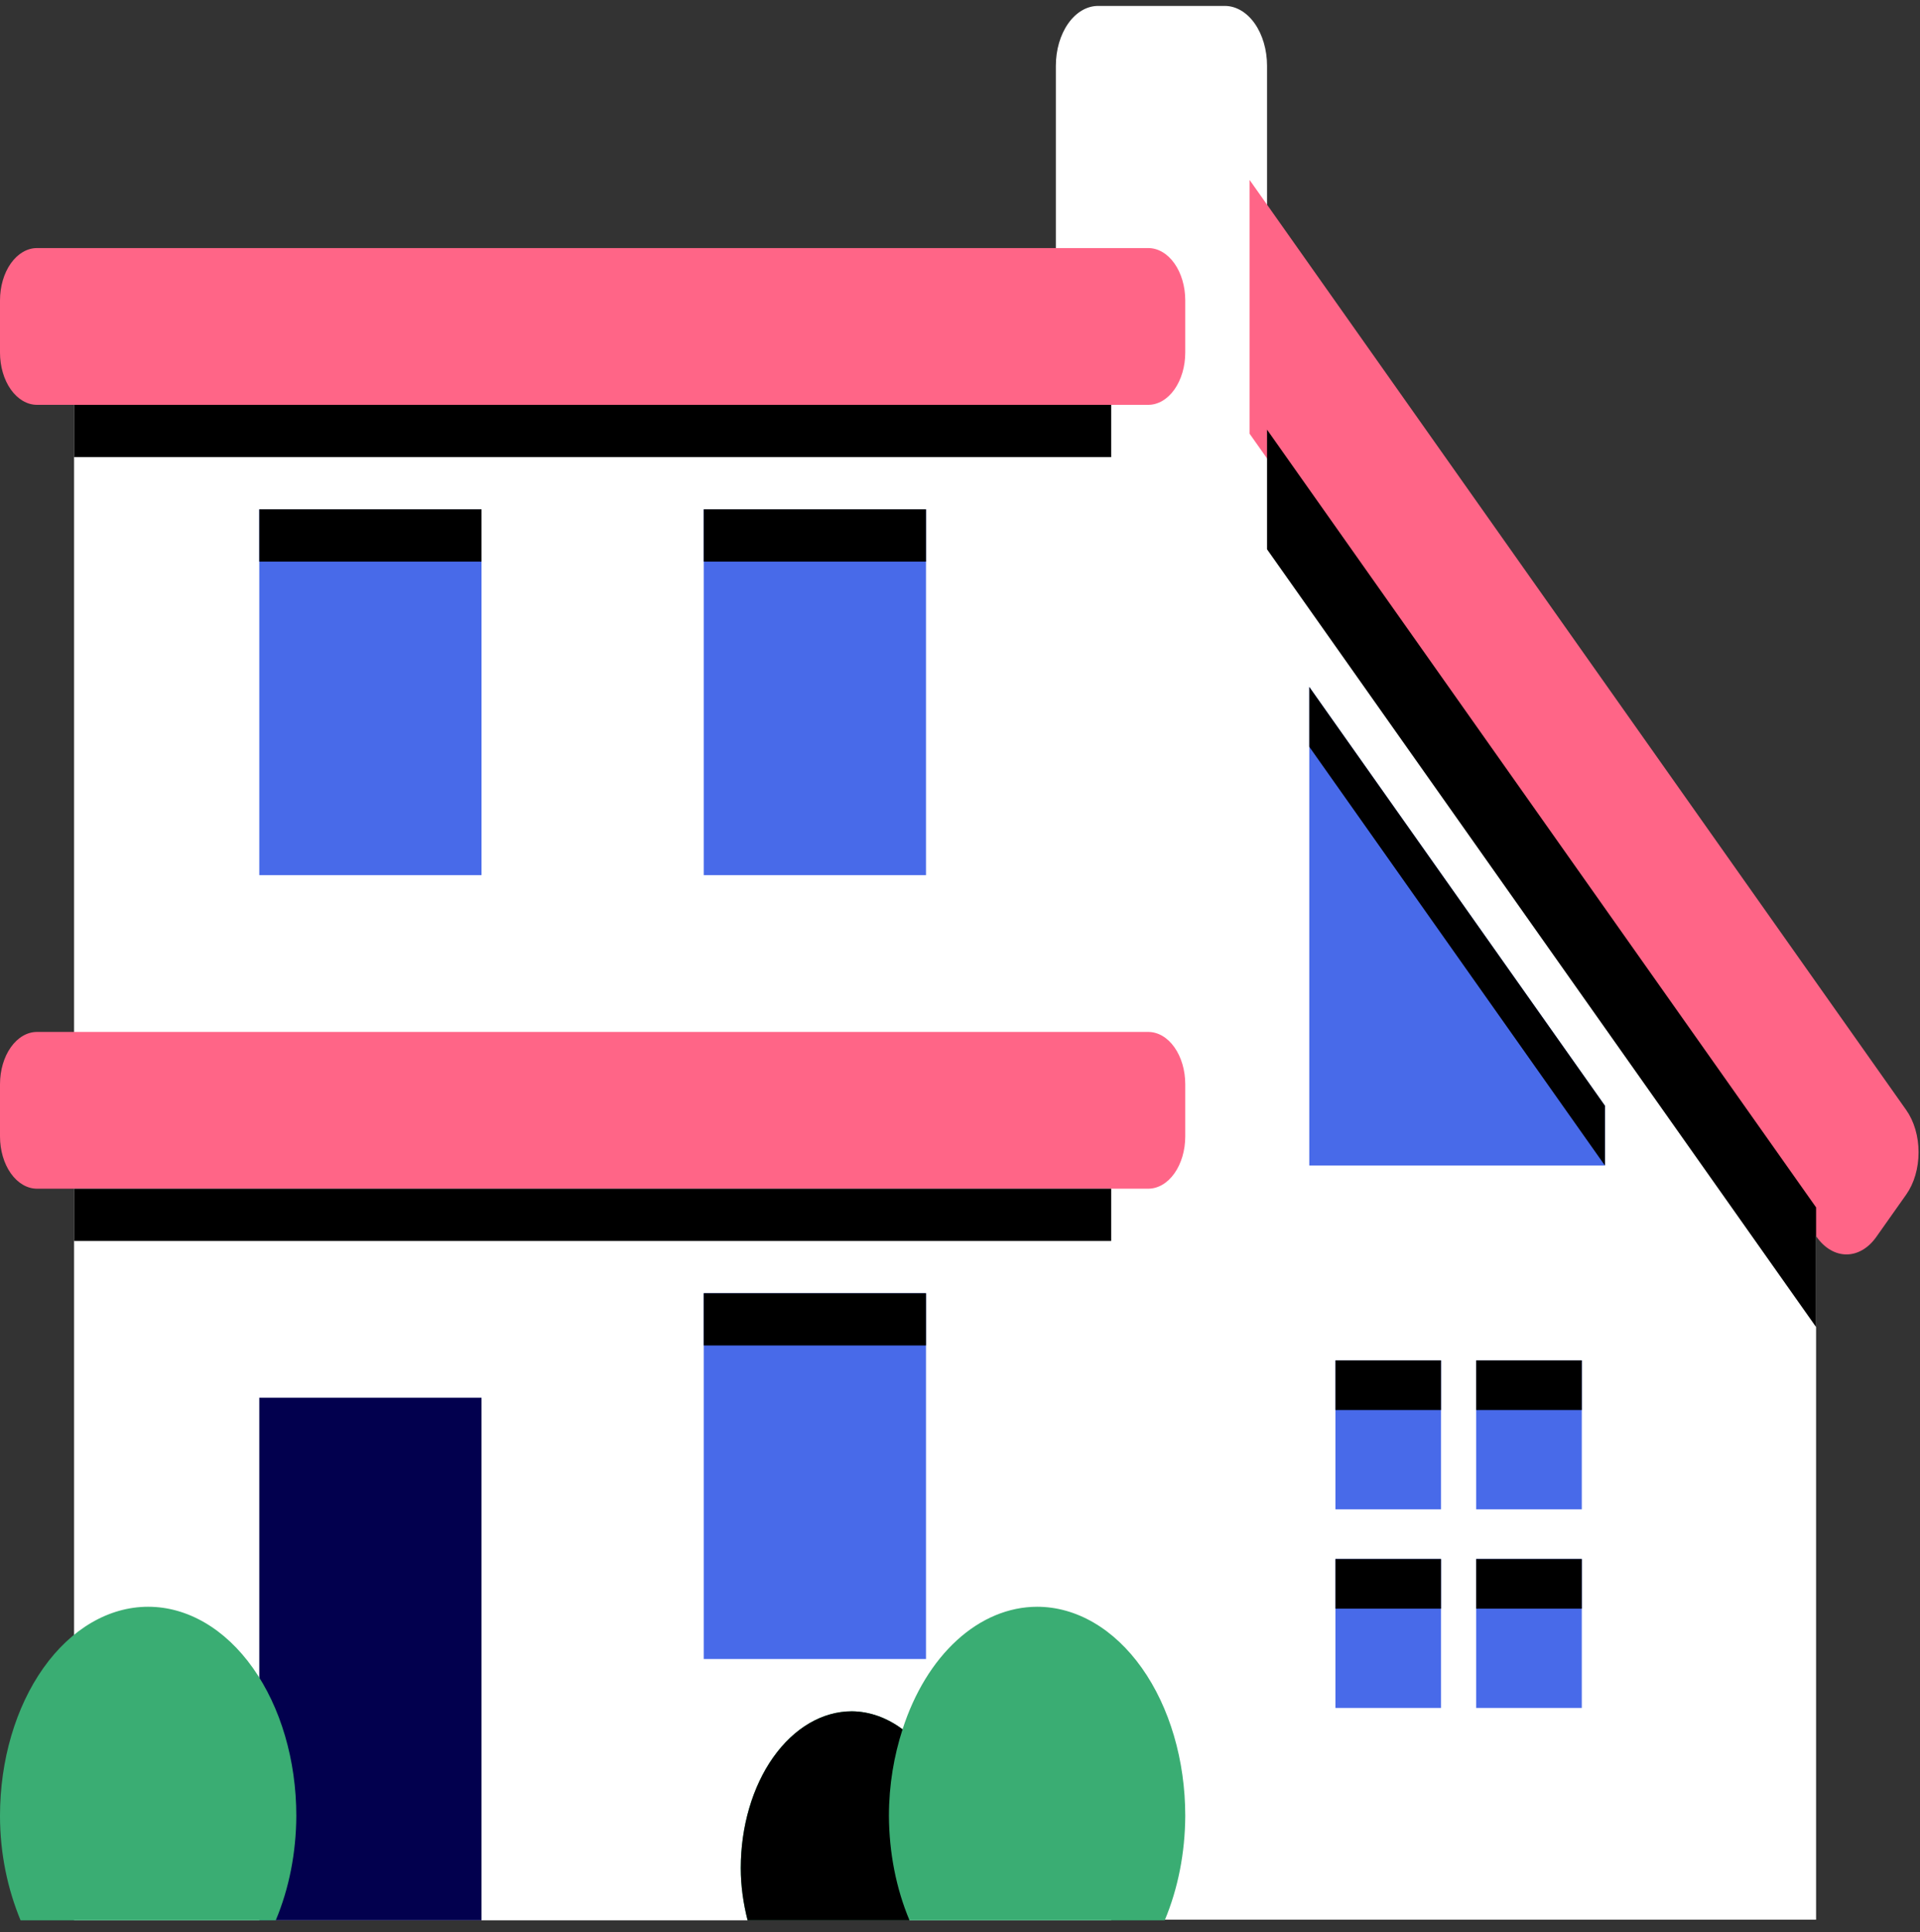 <svg width="162" height="163" viewBox="0 0 162 163" fill="none" xmlns="http://www.w3.org/2000/svg">
<rect x="0" y="0" width="162" height="163" fill="#333333" stroke="none"/>
<g clip-path="url(#clip0_661_2765)">
<path d="M106.906 30.723V5.546C106.906 4.208 106.531 2.924 105.863 1.978C105.194 1.032 104.288 0.5 103.343 0.5L92.652 0.5C91.707 0.5 90.801 1.032 90.132 1.978C89.464 2.924 89.088 4.208 89.088 5.546V61.002H57.017V161.93H153.232V96.327L106.906 30.723Z" fill="white"/>
<path d="M112.676 131.508H121.585V144.074H112.676V131.508ZM124.554 131.508H133.463V144.074H124.554V131.508ZM124.554 114.753H133.463V127.319H124.554V114.753ZM112.676 114.753H121.585V127.319H112.676V114.753Z" fill="#486AE9"/>
<path d="M112.676 114.753H121.585V118.942H112.676V114.753ZM124.554 114.753H133.463V118.942H124.554V114.753ZM112.676 131.508H121.585V135.697H112.676V131.508ZM124.554 131.508H133.463V135.697H124.554V131.508Z" fill="black"/>
<path d="M6.25 34.149H93.755V161.986H6.25V34.149Z" fill="white"/>
<path d="M21.877 117.904H40.627V161.986H21.877V117.904Z" fill="#02004E"/>
<path d="M59.379 109.088H78.13V139.945H59.379V109.088ZM59.379 42.966H78.13V73.823H59.379V42.966ZM21.877 42.966H40.627V73.823H21.877V42.966Z" fill="#486AE9"/>
<path d="M59.379 109.088H78.13V113.496H59.379V109.088ZM59.379 42.966H78.13V47.374H59.379V42.966ZM21.877 42.966H40.627V47.374H21.877V42.966Z" fill="black"/>
<path d="M6.25 34.149H93.755V38.558H6.25V34.149Z" fill="black"/>
<path d="M100.006 29.742C100.006 30.911 99.676 32.032 99.09 32.859C98.504 33.685 97.709 34.15 96.88 34.15H3.125C2.296 34.15 1.501 33.685 0.915 32.859C0.329 32.032 0 30.911 0 29.742V25.333C0 24.164 0.329 23.043 0.915 22.216C1.501 21.39 2.296 20.925 3.125 20.925H96.88C97.709 20.925 98.504 21.39 99.09 22.216C99.676 23.043 100.006 24.164 100.006 25.333V29.742ZM100.006 95.864C100.006 97.033 99.676 98.154 99.09 98.981C98.504 99.808 97.709 100.272 96.88 100.272H3.125C2.296 100.272 1.501 99.808 0.915 98.981C0.329 98.154 0 97.033 0 95.864V91.456C0 90.287 0.329 89.165 0.915 88.339C1.501 87.512 2.296 87.048 3.125 87.048H96.88C97.709 87.048 98.504 87.512 99.09 88.339C99.676 89.165 100.006 90.287 100.006 91.456V95.864Z" fill="#FF6587"/>
<path d="M23.267 161.986C24.391 159.317 24.989 156.274 25.001 153.17C25.001 148.493 23.684 144.008 21.34 140.702C18.996 137.395 15.816 135.537 12.501 135.537C9.185 135.537 6.006 137.395 3.661 140.702C1.317 144.008 0 148.493 0 153.17C0 156.397 0.659 159.381 1.734 161.986H23.267ZM87.505 135.537C85.109 135.541 82.764 136.518 80.752 138.351C78.739 140.184 77.143 142.796 76.154 145.874C74.837 144.889 73.37 144.368 71.879 144.353C69.392 144.353 67.008 145.747 65.249 148.227C63.491 150.707 62.503 154.071 62.503 157.578C62.503 159.134 62.728 160.602 63.078 161.986H98.274C99.396 159.316 99.993 156.273 100.006 153.17C100.006 148.493 98.689 144.008 96.344 140.702C94 137.395 90.82 135.537 87.505 135.537Z" fill="#3AAD73"/>
<path d="M76.154 145.874C74.837 144.889 73.37 144.368 71.879 144.354C69.392 144.354 67.008 145.747 65.249 148.227C63.491 150.707 62.503 154.071 62.503 157.578C62.503 159.134 62.728 160.602 63.078 161.986H76.739C75.615 159.317 75.016 156.274 75.004 153.17C75.004 150.56 75.432 148.105 76.154 145.874Z" fill="black"/>
<path d="M6.25 100.272H93.755V104.68H6.25V100.272Z" fill="black"/>
<path fill-rule="evenodd" clip-rule="evenodd" d="M110.47 57.946L135.415 93.271V98.317H110.47V57.946Z" fill="#486AE9"/>
<path fill-rule="evenodd" clip-rule="evenodd" d="M135.415 98.317L110.47 62.992V57.946L135.415 93.271V98.317Z" fill="black"/>
<path fill-rule="evenodd" clip-rule="evenodd" d="M105.436 15.181L160.835 93.633C161.166 94.101 161.429 94.657 161.608 95.269C161.787 95.881 161.879 96.538 161.879 97.2C161.879 97.863 161.787 98.519 161.608 99.132C161.429 99.744 161.166 100.3 160.835 100.768L158.315 104.336C157.985 104.805 157.592 105.177 157.16 105.431C156.727 105.685 156.264 105.816 155.796 105.816C155.328 105.816 154.864 105.685 154.432 105.431C154 105.177 153.607 104.805 153.276 104.336L105.436 36.588V15.181Z" fill="#FF6587"/>
<path fill-rule="evenodd" clip-rule="evenodd" d="M106.906 46.337L153.232 111.941V101.848L106.906 36.244V46.337Z" fill="black"/>
</g>
<defs>
<clipPath id="clip0_661_2765">
<rect width="162" height="162" fill="white" transform="translate(0 0.5)"/>
</clipPath>
</defs>
</svg>
